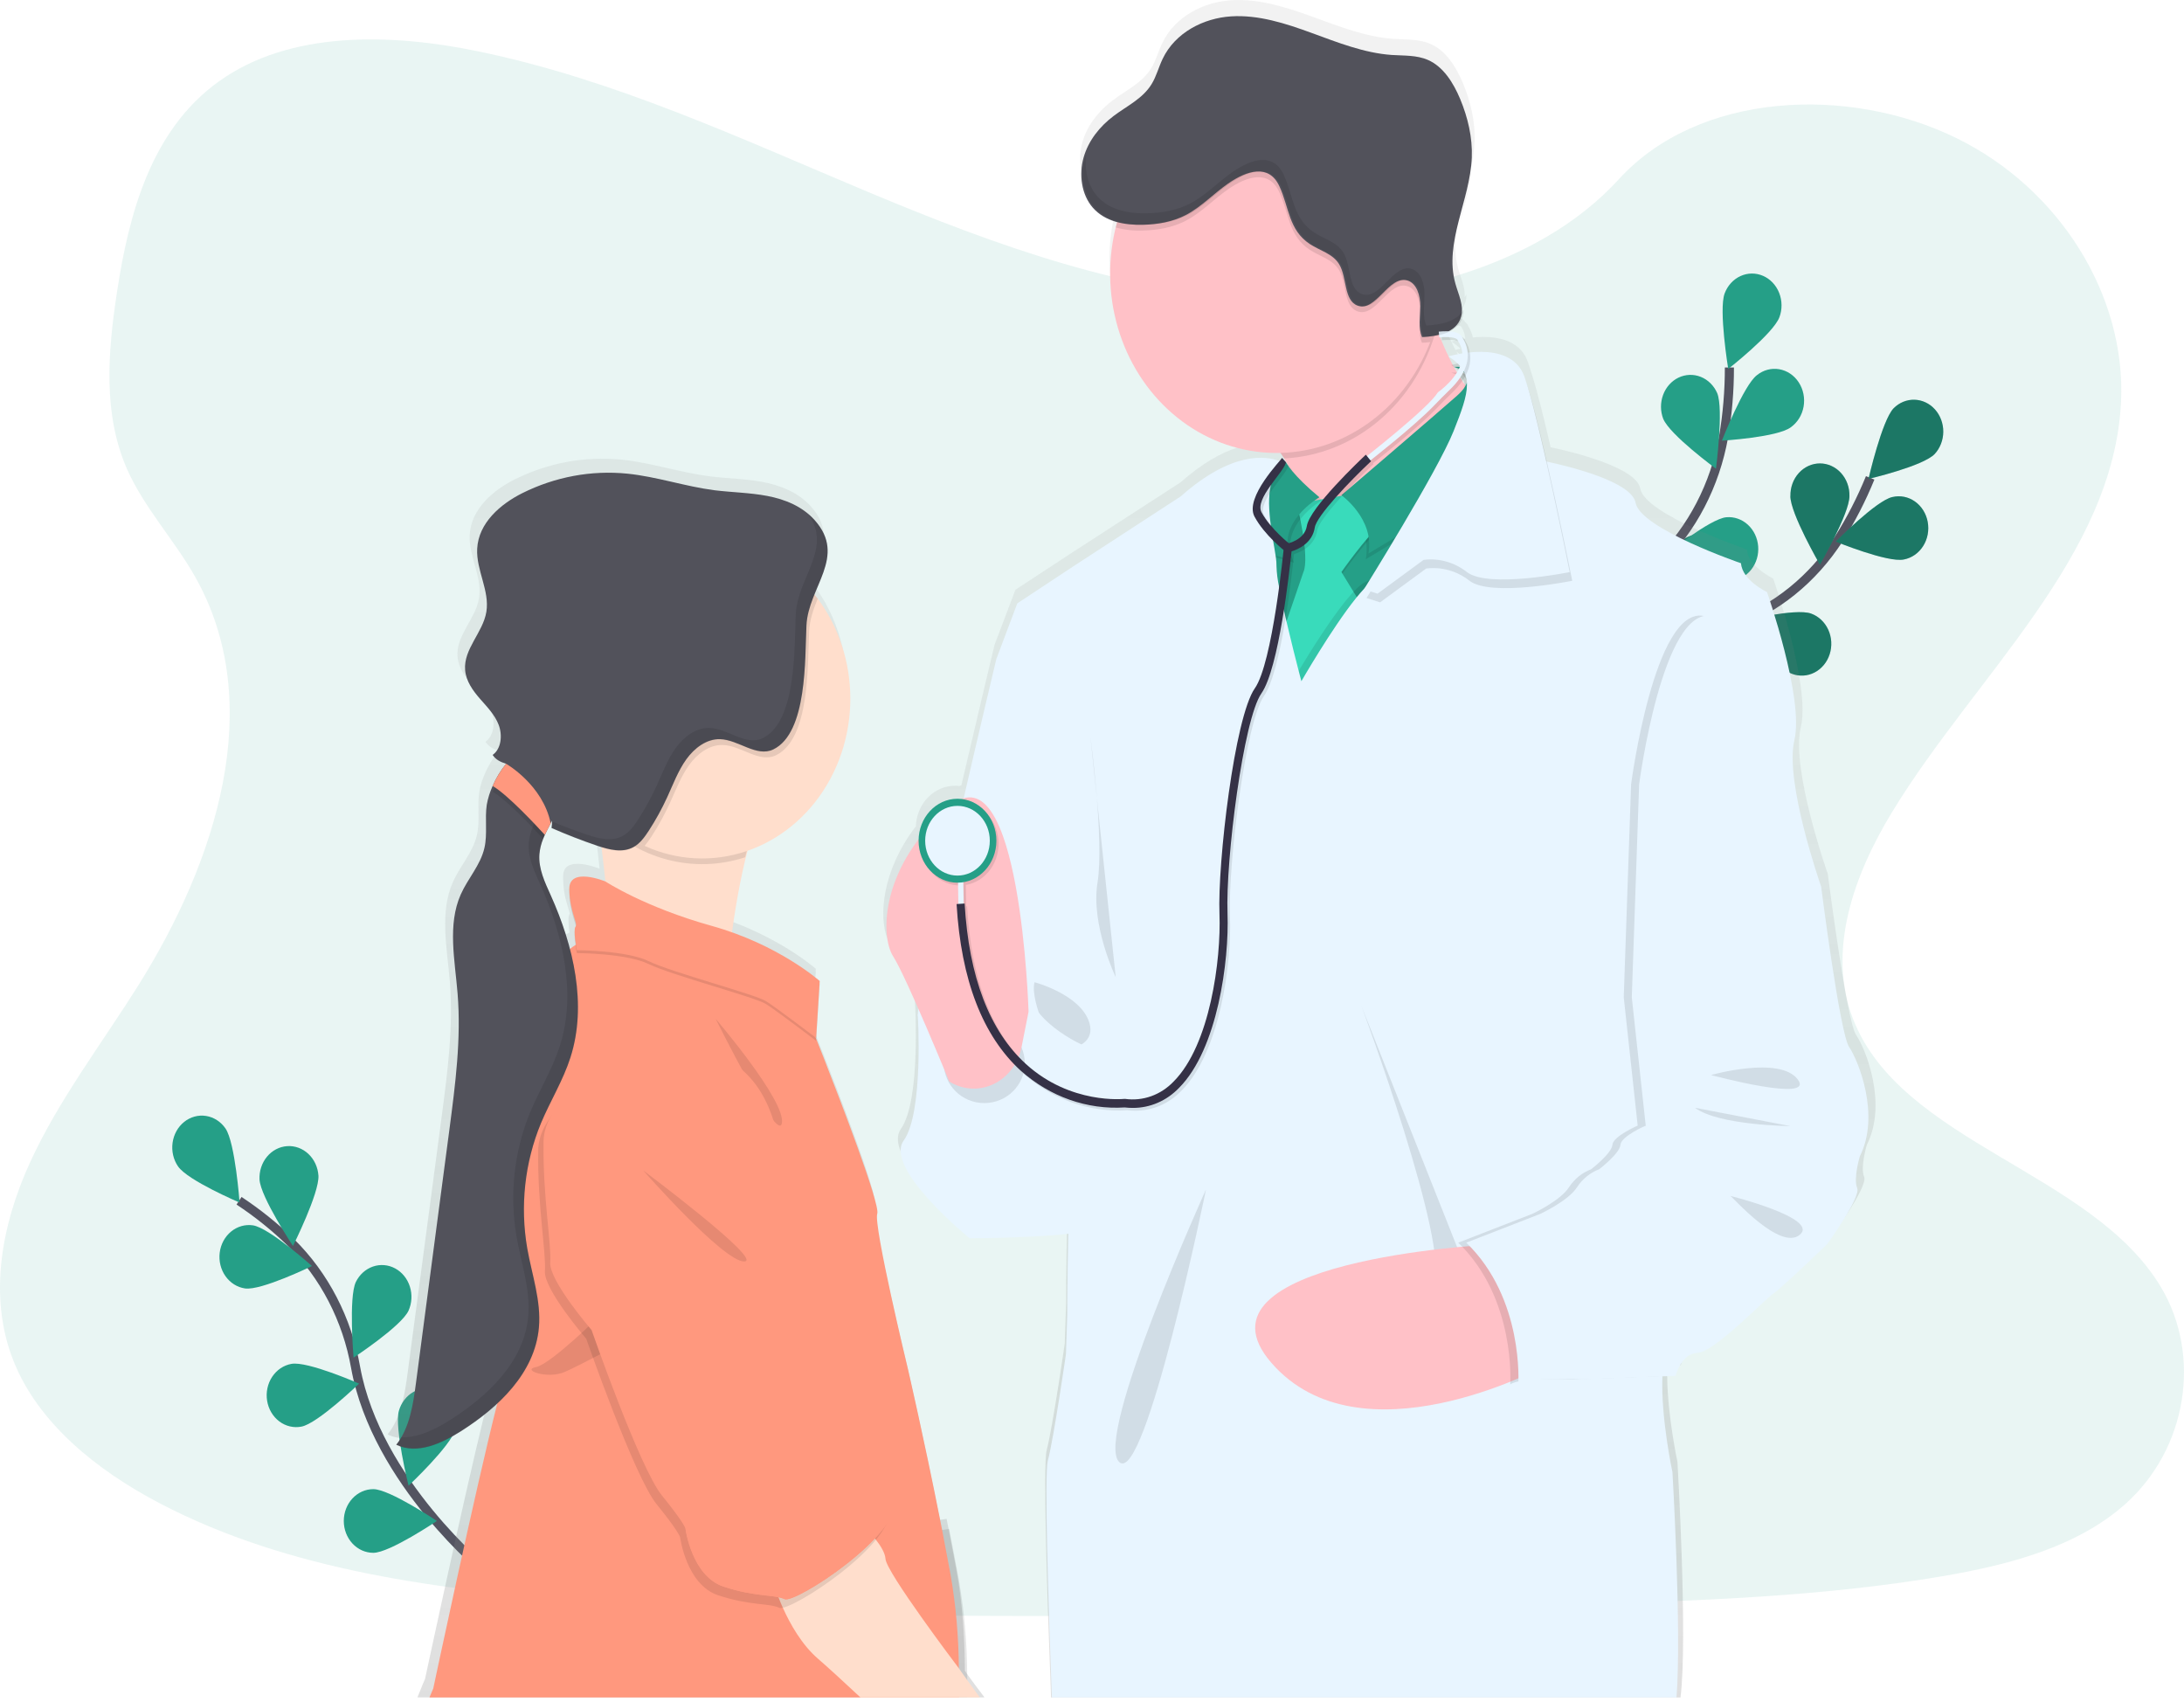 <svg width="480" height="374" viewBox="0 0 480 374" fill="none" xmlns="http://www.w3.org/2000/svg">
<g clip-path="url(#clip0_704_2158)">
<path opacity="0.1" d="M278.889 65.784C248.117 64.63 218.785 53.917 190.82 42.197C162.854 30.478 135.136 17.491 105.084 11.281C85.763 7.282 63.666 6.72 48.101 17.891C33.119 28.638 28.28 47.192 25.677 64.406C23.719 77.36 22.583 90.99 27.935 103.12C31.661 111.536 38.272 118.614 42.846 126.677C58.756 154.734 47.509 189.335 30.264 216.753C22.177 229.621 12.794 241.864 6.554 255.547C0.314 269.23 -2.576 284.905 2.886 298.86C8.3 312.681 21.196 323.08 35.17 330.386C63.551 345.213 96.992 349.454 129.603 351.885C201.788 357.208 274.363 354.902 346.739 352.595C373.525 351.737 400.43 350.875 426.778 346.399C441.411 343.916 456.52 339.98 467.145 330.477C480.628 318.409 483.973 297.983 474.936 282.851C459.777 257.477 417.869 251.172 407.271 223.94C401.442 208.951 407.43 192.251 415.906 178.349C434.083 148.529 464.559 122.364 466.163 88.274C467.268 64.859 452.618 41.416 429.964 30.335C406.224 18.711 373.299 20.179 355.785 39.39C337.75 59.183 306.054 66.799 278.889 65.784Z" fill="#259F87"/>
<path d="M107.059 345.546C107.059 345.546 82.752 325.73 78.161 300.523C76.299 289.936 71.304 280.286 63.926 273.019C60.396 269.601 56.584 266.538 52.537 263.868" stroke="#535461" stroke-width="2" stroke-miterlimit="10"/>
<path d="M49.563 247.988C51.693 251.096 52.657 264.264 52.657 264.264C52.657 264.264 41.268 259.427 39.133 256.324C38.108 254.832 37.675 252.963 37.928 251.127C38.181 249.29 39.1 247.638 40.483 246.532C41.867 245.427 43.6 244.959 45.303 245.233C47.006 245.506 48.538 246.497 49.563 247.988Z" fill="#259F87"/>
<path d="M69.99 258.321C70.211 262.177 64.39 273.796 64.39 273.796C64.39 273.796 57.262 263.053 57.036 259.198C56.951 257.36 57.54 255.559 58.677 254.186C59.814 252.814 61.406 251.979 63.109 251.864C64.813 251.749 66.489 252.362 67.776 253.57C69.064 254.779 69.857 256.486 69.985 258.321H69.99Z" fill="#259F87"/>
<path d="M89.788 288.022C88.18 291.472 77.71 298.335 77.71 298.335C77.71 298.335 76.592 285.181 78.201 281.731C78.993 280.108 80.344 278.886 81.963 278.326C83.582 277.767 85.34 277.916 86.859 278.74C88.378 279.565 89.536 280.999 90.084 282.735C90.631 284.471 90.525 286.369 89.788 288.022Z" fill="#259F87"/>
<path d="M100.081 314.12C99.033 317.814 89.793 326.483 89.793 326.483C89.793 326.483 86.624 313.724 87.671 310.026C88.175 308.251 89.311 306.765 90.831 305.894C92.35 305.023 94.129 304.839 95.774 305.382C97.42 305.925 98.798 307.15 99.606 308.789C100.413 310.428 100.584 312.345 100.081 314.12Z" fill="#259F87"/>
<path d="M53.855 283.137C57.39 283.652 68.567 278.209 68.567 278.209C68.567 278.209 59.136 269.783 55.582 269.268C53.877 269.021 52.151 269.515 50.783 270.64C49.415 271.766 48.517 273.432 48.288 275.271C48.059 277.11 48.517 278.972 49.561 280.447C50.605 281.922 52.149 282.89 53.855 283.137Z" fill="#259F87"/>
<path d="M66.25 313.5C69.786 312.847 78.921 304.054 78.921 304.054C78.921 304.054 67.581 299.06 64.049 299.713C63.204 299.862 62.395 300.191 61.667 300.679C60.94 301.168 60.31 301.807 59.813 302.56C59.317 303.312 58.963 304.164 58.773 305.065C58.583 305.965 58.56 306.898 58.706 307.808C58.852 308.719 59.164 309.589 59.623 310.369C60.083 311.149 60.681 311.822 61.383 312.352C62.085 312.881 62.877 313.255 63.714 313.452C64.551 313.649 65.416 313.666 66.259 313.5H66.25Z" fill="#259F87"/>
<path d="M82.05 341.233C85.634 341.233 96.019 334.232 96.019 334.232C96.019 334.232 85.629 327.24 82.045 327.24C80.325 327.24 78.674 327.978 77.458 329.29C76.241 330.602 75.558 332.381 75.558 334.237C75.558 336.092 76.241 337.872 77.458 339.184C78.674 340.496 80.325 341.233 82.045 341.233H82.05Z" fill="#259F87"/>
<path d="M343.186 174.151C343.186 174.151 358.167 145.531 380.75 137.286C390.233 133.89 398.439 127.27 404.137 118.418C406.81 114.186 409.116 109.699 411.027 105.012" stroke="#535461" stroke-width="2" stroke-miterlimit="10"/>
<path d="M425.204 99.769C422.632 102.457 410.66 105.24 410.66 105.24C410.66 105.24 413.599 92.42 416.171 89.727C417.413 88.474 419.061 87.796 420.761 87.84C422.461 87.885 424.077 88.647 425.262 89.963C426.446 91.28 427.103 93.045 427.093 94.879C427.082 96.713 426.404 98.469 425.204 99.769Z" fill="#259F87"/>
<path d="M418.434 122.946C414.899 123.699 403.466 119.019 403.466 119.019C403.466 119.019 412.393 109.963 415.906 109.225C416.75 109.023 417.622 109.005 418.473 109.171C419.323 109.338 420.133 109.686 420.857 110.196C421.581 110.705 422.203 111.365 422.687 112.137C423.171 112.909 423.507 113.778 423.675 114.692C423.844 115.606 423.841 116.547 423.667 117.46C423.494 118.372 423.153 119.239 422.665 120.008C422.177 120.777 421.551 121.433 420.824 121.937C420.098 122.442 419.285 122.785 418.434 122.946Z" fill="#259F87"/>
<path d="M393.791 148.052C390.406 146.789 382.712 136.514 382.712 136.514C382.712 136.514 394.644 133.569 398.038 134.832C398.854 135.124 399.607 135.587 400.255 136.195C400.903 136.804 401.433 137.545 401.813 138.376C402.193 139.207 402.417 140.111 402.471 141.035C402.524 141.96 402.407 142.887 402.126 143.763C401.845 144.638 401.405 145.445 400.832 146.135C400.26 146.826 399.565 147.387 398.79 147.786C398.015 148.185 397.174 148.415 396.315 148.46C395.457 148.506 394.599 148.367 393.791 148.052Z" fill="#259F87"/>
<path d="M371.147 162.522C367.611 161.893 358.437 153.147 358.437 153.147C358.437 153.147 369.746 148.067 373.277 148.696C374.976 148.997 376.495 150.014 377.499 151.524C378.503 153.033 378.91 154.91 378.631 156.743C378.351 158.576 377.408 160.214 376.009 161.297C374.609 162.379 372.868 162.818 371.169 162.517L371.147 162.522Z" fill="#259F87"/>
<path d="M393.482 108.996C393.478 112.861 399.979 124.075 399.979 124.075C399.979 124.075 406.471 112.875 406.471 109.015C406.494 108.081 406.343 107.152 406.027 106.282C405.711 105.412 405.237 104.619 404.632 103.95C404.028 103.281 403.305 102.749 402.507 102.386C401.709 102.023 400.852 101.836 399.986 101.836C399.119 101.836 398.262 102.023 397.464 102.386C396.666 102.749 395.943 103.281 395.339 103.95C394.734 104.619 394.26 105.412 393.944 106.282C393.629 107.152 393.478 108.081 393.5 109.015L393.482 108.996Z" fill="#259F87"/>
<path d="M367.218 126.277C368.287 129.966 377.585 138.568 377.585 138.568C377.585 138.568 380.679 125.786 379.601 122.097C379.041 120.388 377.889 118.98 376.386 118.169C374.883 117.358 373.147 117.207 371.544 117.749C369.94 118.291 368.594 119.482 367.788 121.073C366.983 122.664 366.782 124.529 367.226 126.277H367.218Z" fill="#259F87"/>
<path d="M343.853 146.851C344.33 150.664 352.144 160.849 352.144 160.849C352.144 160.849 357.186 148.815 356.709 144.988C356.614 144.061 356.348 143.163 355.927 142.348C355.506 141.533 354.938 140.818 354.257 140.243C353.576 139.668 352.795 139.246 351.96 139.002C351.125 138.757 350.253 138.696 349.396 138.82C348.539 138.944 347.713 139.252 346.968 139.725C346.222 140.199 345.572 140.828 345.056 141.577C344.539 142.325 344.167 143.177 343.96 144.083C343.754 144.989 343.717 145.93 343.853 146.851Z" fill="#259F87"/>
<path opacity="0.25" d="M425.204 99.769C422.632 102.457 410.66 105.24 410.66 105.24C410.66 105.24 413.599 92.42 416.171 89.727C417.413 88.474 419.061 87.796 420.761 87.84C422.461 87.885 424.077 88.647 425.262 89.963C426.446 91.28 427.103 93.045 427.093 94.879C427.082 96.713 426.404 98.469 425.204 99.769Z" fill="black"/>
<path opacity="0.25" d="M418.434 122.946C414.899 123.699 403.466 119.019 403.466 119.019C403.466 119.019 412.393 109.963 415.906 109.225C416.75 109.023 417.622 109.005 418.473 109.171C419.323 109.338 420.133 109.686 420.857 110.196C421.581 110.705 422.203 111.365 422.687 112.137C423.171 112.909 423.507 113.778 423.675 114.692C423.844 115.606 423.841 116.547 423.667 117.46C423.494 118.372 423.153 119.239 422.665 120.008C422.177 120.777 421.551 121.433 420.824 121.937C420.098 122.442 419.285 122.785 418.434 122.946Z" fill="black"/>
<path opacity="0.25" d="M393.791 148.052C390.406 146.789 382.712 136.514 382.712 136.514C382.712 136.514 394.644 133.569 398.038 134.832C398.854 135.124 399.607 135.587 400.255 136.195C400.903 136.804 401.433 137.545 401.813 138.376C402.193 139.207 402.417 140.111 402.471 141.035C402.524 141.96 402.407 142.887 402.126 143.763C401.845 144.638 401.405 145.445 400.832 146.135C400.26 146.826 399.565 147.387 398.79 147.786C398.015 148.185 397.174 148.415 396.315 148.46C395.457 148.506 394.599 148.367 393.791 148.052Z" fill="black"/>
<path opacity="0.25" d="M371.147 162.522C367.611 161.893 358.437 153.147 358.437 153.147C358.437 153.147 369.746 148.067 373.277 148.696C374.976 148.997 376.495 150.014 377.499 151.524C378.503 153.033 378.91 154.91 378.631 156.743C378.351 158.576 377.408 160.214 376.009 161.297C374.609 162.379 372.868 162.818 371.169 162.517L371.147 162.522Z" fill="black"/>
<path opacity="0.25" d="M393.482 108.996C393.478 112.861 399.979 124.075 399.979 124.075C399.979 124.075 406.471 112.875 406.471 109.015C406.494 108.081 406.343 107.152 406.027 106.282C405.711 105.412 405.237 104.619 404.632 103.95C404.028 103.281 403.305 102.749 402.507 102.386C401.709 102.023 400.852 101.836 399.986 101.836C399.119 101.836 398.262 102.023 397.464 102.386C396.666 102.749 395.943 103.281 395.339 103.95C394.734 104.619 394.26 105.412 393.944 106.282C393.629 107.152 393.478 108.081 393.5 109.015L393.482 108.996Z" fill="black"/>
<path opacity="0.25" d="M367.218 126.277C368.287 129.966 377.585 138.568 377.585 138.568C377.585 138.568 380.679 125.786 379.601 122.097C379.041 120.388 377.889 118.98 376.386 118.169C374.883 117.358 373.147 117.207 371.544 117.749C369.94 118.291 368.594 119.482 367.788 121.073C366.983 122.664 366.782 124.529 367.226 126.277H367.218Z" fill="black"/>
<path opacity="0.25" d="M343.853 146.851C344.33 150.664 352.144 160.849 352.144 160.849C352.144 160.849 357.186 148.815 356.709 144.988C356.614 144.061 356.348 143.163 355.927 142.348C355.506 141.533 354.938 140.818 354.257 140.243C353.576 139.668 352.795 139.246 351.96 139.002C351.125 138.757 350.253 138.696 349.396 138.82C348.539 138.944 347.713 139.252 346.968 139.725C346.222 140.199 345.572 140.828 345.056 141.577C344.539 142.325 344.167 143.177 343.96 144.083C343.754 144.989 343.717 145.93 343.853 146.851Z" fill="black"/>
<path d="M344.047 173.583C344.047 173.583 346.99 140.87 364.517 123.475C371.91 116.225 376.925 106.587 378.81 96.004C379.667 90.973 380.095 85.868 380.087 80.753" stroke="#535461" stroke-width="2" stroke-miterlimit="10"/>
<path d="M391.074 69.716C389.748 73.299 379.831 81.077 379.831 81.077C379.831 81.077 377.701 68.071 379.04 64.487C379.684 62.766 380.937 61.392 382.521 60.667C384.105 59.941 385.892 59.925 387.487 60.62C389.083 61.315 390.357 62.665 391.03 64.374C391.703 66.082 391.718 68.009 391.074 69.73V69.716Z" fill="#259F87"/>
<path d="M393.597 93.888C390.667 96.109 378.438 96.838 378.438 96.838C378.438 96.838 383.203 84.666 386.133 82.445C386.827 81.884 387.62 81.48 388.462 81.255C389.305 81.03 390.181 80.99 391.038 81.137C391.895 81.284 392.716 81.615 393.453 82.11C394.189 82.605 394.826 83.254 395.325 84.02C395.825 84.785 396.177 85.651 396.361 86.566C396.544 87.481 396.556 88.426 396.395 89.346C396.234 90.266 395.903 91.141 395.422 91.92C394.942 92.7 394.321 93.367 393.597 93.883V93.888Z" fill="#259F87"/>
<path d="M380.49 127.621C376.919 127.945 366.021 121.902 366.021 121.902C366.021 121.902 375.832 113.991 379.402 113.666C381.117 113.511 382.819 114.096 384.133 115.294C385.448 116.492 386.267 118.204 386.411 120.053C386.556 121.902 386.013 123.737 384.902 125.155C383.792 126.572 382.204 127.456 380.49 127.611V127.621Z" fill="#259F87"/>
<path d="M365.238 150.731C361.769 151.684 350.084 147.743 350.084 147.743C350.084 147.743 358.512 138.158 361.981 137.186C363.646 136.72 365.415 136.987 366.898 137.928C368.382 138.869 369.457 140.406 369.889 142.202C370.321 143.998 370.074 145.906 369.202 147.505C368.329 149.105 366.904 150.265 365.238 150.731Z" fill="#259F87"/>
<path d="M365.547 92.039C366.997 95.57 377.135 103 377.135 103C377.135 103 378.858 89.923 377.409 86.391C376.686 84.739 375.393 83.457 373.806 82.819C372.219 82.181 370.463 82.238 368.914 82.977C367.366 83.716 366.146 85.08 365.517 86.776C364.888 88.472 364.899 90.366 365.547 92.053V92.039Z" fill="#259F87"/>
<path d="M348.029 119.309C350.394 122.212 362.123 126.015 362.123 126.015C362.123 126.015 360.143 112.98 357.779 110.078C357.22 109.373 356.538 108.794 355.771 108.376C355.004 107.958 354.167 107.708 353.31 107.642C352.452 107.575 351.591 107.693 350.776 107.988C349.962 108.284 349.209 108.751 348.563 109.363C347.918 109.974 347.391 110.718 347.014 111.551C346.637 112.385 346.417 113.29 346.367 114.216C346.318 115.141 346.439 116.068 346.724 116.942C347.01 117.817 347.453 118.621 348.029 119.309Z" fill="#259F87"/>
<path d="M334.378 148.343C336.251 151.632 347.216 157.518 347.216 157.518C347.216 157.518 347.309 144.311 345.448 141.018C344.522 139.497 343.083 138.426 341.436 138.03C339.79 137.635 338.065 137.946 336.628 138.899C335.191 139.852 334.154 141.371 333.738 143.134C333.322 144.897 333.56 146.766 334.4 148.343H334.378Z" fill="#259F87"/>
<path d="M321.509 45.471C322.242 42.569 323.126 39.652 323.745 36.712C323.003 39.652 322.114 42.578 321.509 45.471Z" fill="url(#paint0_linear_704_2158)"/>
<path d="M318.22 73.428C318.158 73.314 318.114 73.199 318.066 73.094C318.066 73.047 318.021 73.009 318.004 72.961C317.907 73.01 317.809 73.053 317.708 73.09C317.513 73.171 317.314 73.247 317.111 73.309C316.908 73.371 316.824 73.404 316.669 73.442C316.541 73.49 316.409 73.527 316.276 73.552L316.311 73.638C316.475 73.6 316.634 73.566 316.797 73.519L316.841 74.11C317.027 74.11 317.199 74.081 317.367 74.081C317.447 74.076 317.526 74.076 317.606 74.081C317.951 74.081 318.251 74.081 318.49 74.081C318.397 73.867 318.3 73.643 318.22 73.428ZM407.933 227.428C405.856 224.412 401.711 192.032 401.711 192.032C401.711 192.032 393.557 169.008 395.78 159.819C398.003 150.631 389.708 127.121 389.708 127.121C389.708 127.121 384.228 124.552 383.932 120.739C383.932 120.739 361.557 113.114 360.509 107.395C359.661 102.705 345.784 99.34 340.799 98.278C339.279 91.662 337.749 85.491 336.622 82.121C336.318 81.073 336.03 80.167 335.765 79.452C333.86 74.21 327.974 73.733 323.705 74.153C323.52 73.259 323.176 72.413 322.693 71.66C322.622 71.401 322.482 71.171 322.291 70.998C322.199 70.913 322.101 70.837 321.999 70.769C321.922 70.614 321.82 70.476 321.698 70.359C321.577 70.241 321.444 70.139 321.301 70.054C321.198 69.994 321.092 69.941 320.982 69.897C320.726 69.791 320.461 69.713 320.191 69.663C319.877 69.593 319.558 69.549 319.237 69.53C320.017 69.162 320.712 68.613 321.274 67.924C321.656 67.439 321.941 66.874 322.109 66.265C322.249 65.758 322.312 65.23 322.295 64.702C322.18 64.92 322.047 65.125 321.897 65.317C322.083 63.205 321.049 61.061 320.456 58.959C319.739 56.223 319.606 53.347 320.068 50.547C320.66 46.325 322.127 42.054 323.121 37.755C323.124 37.732 323.124 37.708 323.121 37.684C323.643 35.549 323.966 33.363 324.085 31.16C324.257 26.713 323.201 22.276 321.504 18.225C319.997 14.636 317.774 11.105 314.371 9.646C311.843 8.545 309.01 8.722 306.288 8.541C300.18 8.131 294.356 5.814 288.549 3.708C282.742 1.601 276.767 -0.314 270.655 0.052C264.543 0.419 258.254 3.598 255.465 9.432C254.581 11.252 254.073 13.278 253.017 14.989C251.037 18.215 247.493 19.831 244.536 22.057C241.58 24.282 238.977 27.442 237.907 31.212C237.323 33.243 237.241 35.403 237.669 37.479C237.765 37.948 237.889 38.41 238.04 38.861C238.459 40.12 239.114 41.274 239.962 42.25C240.602 42.971 241.338 43.586 242.145 44.075C243.159 44.681 244.244 45.136 245.372 45.428C245.332 45.572 245.292 45.724 245.248 45.872C245.177 46.115 245.115 46.348 245.049 46.611C244.903 47.197 244.766 47.792 244.651 48.393C244.647 48.436 244.647 48.479 244.651 48.522C244.108 51.232 243.836 53.998 243.838 56.771C243.837 58.083 243.899 59.394 244.024 60.698C245.791 80.038 260.596 95.294 278.888 96.285C279.516 96.319 280.147 96.338 280.788 96.338C281.08 96.338 281.367 96.338 281.672 96.338C281.959 96.748 282.242 97.167 282.512 97.577C282.781 97.987 283.029 98.406 283.263 98.816L282.622 98.101L281.982 97.467C281.808 97.724 281.614 97.965 281.403 98.187C280.985 98.028 280.558 97.898 280.125 97.796C278.291 97.358 275.498 97.196 271.821 98.392C268.441 99.483 264.309 101.728 259.474 105.993L235.914 121.244L223.169 129.604L218.577 141.709C218.577 141.709 215.125 156.093 211.285 172.573C211.135 172.621 210.989 172.668 210.843 172.725C210.532 172.687 210.219 172.668 209.906 172.668C207.678 172.663 205.534 173.588 203.926 175.251C202.317 176.914 201.369 179.184 201.28 181.585C193.643 191.594 193.21 201.602 195.004 206.196C195.167 206.627 195.371 207.037 195.614 207.421C196.79 209.251 198.986 213.97 201.213 218.998C201.156 219.412 201.12 219.76 201.103 220.022C201.099 220.108 201.099 220.194 201.103 220.28C201.103 220.28 202.429 241.874 198.009 248.065C197.041 249.413 197.187 251.186 198.009 253.15C200.97 260.213 212.677 269.645 212.677 269.645C212.677 269.645 226.717 269.564 234.54 268.644C234.518 269.492 234.5 270.336 234.482 271.16C234.305 279.491 234.305 286.473 234.305 286.473L234.014 295.209C234.014 295.209 231.362 313.62 230.036 318.695C229.201 321.879 230.165 351.356 231.004 373.026H369.339C370.965 360.206 368.672 321.255 368.672 321.255C368.672 321.255 366.493 311.184 366.413 302.405C366.409 302.396 366.407 302.385 366.407 302.374C366.407 302.364 366.409 302.353 366.413 302.343C366.413 301.576 366.413 300.828 366.44 300.094L367.443 300.056L369.246 299.989H369.41C369.41 299.989 369.454 299.808 369.556 299.513C369.794 298.776 370.119 298.077 370.523 297.43C371.292 296.205 372.494 295.004 374.302 294.923C375.301 294.88 376.848 294.008 378.593 292.721C378.605 292.724 378.617 292.724 378.629 292.721C383.326 289.294 389.535 282.97 391.043 281.931C393.115 280.501 403.041 270.97 403.041 270.97C403.041 270.97 404.522 268.949 406.099 266.513L406.157 266.428C408.119 263.378 410.205 259.732 409.692 258.583C408.808 256.524 410.284 251.601 410.284 251.601C414.894 242.503 410.01 230.445 407.933 227.428ZM322.476 80.839C322.518 80.981 322.545 81.129 322.556 81.278C322.445 81.12 322.335 80.954 322.224 80.801L322.118 80.648L322.043 80.534L322.211 80.286C322.211 80.286 322.211 80.286 322.211 80.32C322.328 80.474 322.417 80.65 322.476 80.839ZM320.991 76.617C320.51 76.721 320.129 76.817 319.882 76.888C319.568 76.288 319.268 75.687 318.998 75.077C319.707 75.52 320.374 76.036 320.991 76.617ZM320.16 77.37C320.159 77.36 320.159 77.35 320.16 77.341L320.196 77.37C320.377 77.498 320.554 77.622 320.717 77.751C320.863 77.865 320.996 77.975 321.128 78.089C321.04 78.256 320.943 78.428 320.845 78.566C320.691 78.304 320.545 78.051 320.403 77.789C320.315 77.684 320.236 77.541 320.16 77.37ZM317.509 71.488C318.363 71.398 319.223 71.398 320.076 71.488C320.196 71.488 320.302 71.512 320.408 71.531C320.647 71.571 320.883 71.637 321.111 71.727C321.633 72.515 321.954 73.437 322.043 74.4L321.804 74.439L321.57 74.486C321.128 74.567 320.686 74.648 320.342 74.725L319.9 74.825C319.312 74.963 318.972 75.068 318.958 75.072C318.901 74.944 318.843 74.825 318.782 74.701C318.684 74.496 318.583 74.286 318.494 74.081C318.406 73.876 318.291 73.643 318.198 73.428C318.136 73.314 318.092 73.199 318.043 73.094C318.043 73.047 317.999 73.009 317.982 72.961C317.956 72.91 317.934 72.858 317.915 72.804C317.646 72.213 317.398 71.622 317.16 71.04C317.133 70.983 317.111 70.921 317.089 70.864L317.425 70.84V70.964L317.509 71.488ZM212.067 367.136C212.032 360.039 211.555 352.361 210.229 345.155C209.663 342.091 209.08 339.027 208.488 336.014C208.337 335.261 208.191 334.518 208.046 333.775L206.684 333.97H206.561C202.848 315.092 198.968 298.459 198.968 298.459C198.968 298.459 191.261 266.723 192.154 264.193C192.268 263.864 192.123 262.977 191.796 261.676C189.931 254.461 182.144 234.577 179.421 227.781C179.421 227.752 179.399 227.719 179.39 227.695C178.949 226.556 178.63 225.789 178.533 225.565L179.174 215.423L179.209 214.813L179.293 213.517L179.258 213.483L179.293 212.883C179.293 212.883 172.567 206.935 161.174 202.641C160.732 202.469 160.263 202.303 159.799 202.141C160.37 198.037 161.125 193.405 162.111 188.891C162.204 188.439 162.305 188 162.411 187.557C162.504 187.114 162.61 186.685 162.716 186.251C162.884 185.546 163.065 184.85 163.251 184.164C163.865 183.954 164.471 183.72 165.067 183.473L165.297 183.377C172.647 180.293 178.711 174.441 182.368 166.906C186.024 159.37 187.025 150.661 185.184 142.391C184.135 137.7 182.197 133.295 179.492 129.451C179.289 129.156 179.072 128.86 178.856 128.57C178.639 128.279 178.378 127.955 178.135 127.659C179.413 124.528 180.92 121.549 181.043 118.504C181.065 118.118 181.065 117.732 181.043 117.346V117.298C180.88 115.339 180.075 113.357 178.202 111.274C175.466 108.219 171.573 106.67 167.679 105.927C163.786 105.183 159.817 105.164 155.902 104.664C149.41 103.825 143.085 101.666 136.593 101.004C128.597 100.205 120.546 101.684 113.246 105.293C108.416 107.676 103.523 111.841 103.232 117.556C102.993 122.279 106.042 126.806 105.273 131.472C104.509 136.057 100.178 139.665 100.558 144.302C100.704 146.113 101.566 147.733 102.644 149.177C103.015 149.654 103.408 150.13 103.815 150.607C105.388 152.404 107.121 154.129 108 156.393C108.035 156.488 108.071 156.583 108.102 156.679C108.849 158.914 108.513 161.74 106.665 163.022C106.676 163.031 106.683 163.042 106.688 163.056C106.714 163.094 106.741 163.122 106.763 163.16C106.765 163.153 106.765 163.144 106.763 163.137C107.418 163.974 108.301 164.568 109.286 164.833L109.662 164.957C109.357 165.315 109.07 165.686 108.778 166.077L108.588 166.349C108.101 167.055 107.658 167.795 107.262 168.565C107.037 168.994 106.82 169.423 106.639 169.852C106.033 171.159 105.595 172.549 105.335 173.984C104.862 177.139 105.53 180.427 104.814 183.515C103.93 187.328 101.132 190.254 99.555 193.796C96.567 200.468 98.26 208.298 98.861 215.666C99.678 225.675 98.353 235.726 97.031 245.667C96.33 250.954 95.629 256.246 94.928 261.543C93.16 274.836 91.392 288.13 89.624 301.424C88.979 306.294 88.215 311.432 85.205 315.192H85.236C85.236 315.192 85.236 315.221 85.205 315.23C86.109 315.656 87.069 315.923 88.051 316.022C91.98 316.446 96.143 314.396 99.678 312.156C102.478 310.412 105.13 308.404 107.602 306.156C107.24 307.586 106.851 309.144 106.436 310.822C106.437 310.838 106.437 310.854 106.436 310.87C101.446 331.363 93.421 368.932 93.421 368.932C93.421 368.932 92.692 370.567 91.746 373.003H216.372C214.913 371.096 213.557 369.271 212.496 367.798L212.067 367.136ZM119.791 177.644C119.822 177.587 119.844 177.534 119.875 177.482C119.875 177.634 119.875 177.782 119.875 177.925C119.875 178.068 119.875 178.197 119.875 178.33C119.875 178.464 119.875 178.449 119.875 178.516C119.875 178.516 119.875 178.583 119.875 178.516C119.875 178.711 119.835 178.907 119.804 179.102C119.804 179.102 119.804 179.126 119.804 179.145L120.246 179.322L120.759 179.55C123.788 180.84 126.855 182.008 129.96 183.053C130.278 183.163 130.601 183.268 130.923 183.368L130.99 183.959C131.069 184.564 131.144 185.179 131.215 185.794C131.215 185.794 131.215 185.822 131.215 185.841C131.414 187.543 131.608 189.239 131.781 190.898C131.781 190.898 123.667 187.562 123.768 192.628C123.764 192.718 123.764 192.809 123.768 192.9C123.759 193.02 123.759 193.141 123.768 193.262C123.844 197.208 124.988 199.548 125.218 200.749C125.204 200.799 125.18 200.844 125.147 200.882C124.951 201.342 124.884 201.854 124.953 202.355C124.945 203.208 125.007 204.059 125.138 204.9C124.9 205.057 124.666 205.215 124.431 205.377C124.255 205.496 124.087 205.629 123.914 205.763C122.83 201.707 121.412 197.764 119.676 193.981C118.461 191.284 117.095 188.472 117.108 185.512C117.108 185.322 117.108 185.126 117.131 184.931C117.18 184.073 117.331 183.226 117.581 182.41C117.683 182.1 117.793 181.795 117.917 181.495C118.206 180.781 118.529 180.085 118.885 179.407C119.115 178.959 119.358 178.516 119.592 178.068C119.667 177.935 119.738 177.796 119.809 177.663L119.791 177.644ZM318.22 73.428C318.158 73.314 318.114 73.199 318.066 73.094C318.066 73.047 318.021 73.009 318.004 72.961C317.907 73.01 317.809 73.053 317.708 73.09C317.513 73.171 317.314 73.247 317.111 73.309C316.908 73.371 316.824 73.404 316.669 73.442L316.276 73.552L316.311 73.638C316.475 73.6 316.634 73.566 316.797 73.519L316.841 74.11C317.027 74.11 317.199 74.081 317.367 74.081H317.606C317.951 74.081 318.251 74.081 318.49 74.081C318.397 73.867 318.3 73.643 318.22 73.428Z" fill="url(#paint1_linear_704_2158)"/>
<path d="M221.657 143.43L219.006 144.693C219.006 144.693 201.722 217.105 201.722 222.958C201.722 228.81 238.371 261.376 238.371 261.376L244.09 219.751C244.09 219.751 235.879 124.294 221.657 143.43Z" fill="#E8F5FF"/>
<path d="M302.05 120.396L286.737 111.779C285.879 107.836 284.357 104.096 282.247 100.746C280.006 97.258 277.028 93.831 273.315 92.044C263.933 87.507 313.001 63.691 313.001 63.691C313.774 66.552 314.684 69.368 315.728 72.127C318.256 78.856 322.45 87.559 327.855 90.037C337.043 94.255 302.05 120.396 302.05 120.396Z" fill="#FFC1C7"/>
<path opacity="0.1" d="M315.728 72.127C313.631 80.079 309.271 87.12 303.264 92.255C297.256 97.39 289.905 100.36 282.247 100.746C280.006 97.258 277.028 93.831 273.315 92.044C263.933 87.507 313.001 63.691 313.001 63.691C313.774 66.552 314.684 69.368 315.728 72.127Z" fill="black"/>
<path d="M317.107 60.103C317.109 67.901 314.966 75.526 310.949 82.011C306.933 88.496 301.223 93.551 294.542 96.537C287.861 99.522 280.51 100.304 273.417 98.784C266.324 97.263 259.808 93.508 254.695 87.994C249.581 82.48 246.098 75.454 244.687 67.805C243.276 60.156 244 52.228 246.768 45.023C249.536 37.818 254.222 31.66 260.236 27.327C266.249 22.995 273.318 20.683 280.55 20.684C285.357 20.66 290.12 21.663 294.565 23.636C299.01 25.608 303.049 28.511 306.448 32.176C309.847 35.841 312.539 40.196 314.368 44.989C316.198 49.782 317.129 54.919 317.107 60.103Z" fill="#FFC1C7"/>
<path d="M322.384 115.335L312.414 140.422L303.619 157.074H275.468L267.257 134.308L270.585 110.697H292.085L305.966 109.854L310.655 108.167L313.678 110.016L322.384 115.335Z" fill="#259F87"/>
<path opacity="0.1" d="M318.95 81.892C318.95 81.892 325.168 83.322 319.6 88.245C314.031 93.168 294.82 108.824 294.82 108.824C294.82 108.824 301.569 115.306 300.172 122.898L322.53 109.458L326.507 87.955C326.507 87.955 326.953 81.492 318.95 81.892Z" fill="black"/>
<path opacity="0.1" d="M299.217 108.824L284.996 111.355C284.996 111.355 287.93 123.055 286.463 126.377C286.419 126.48 286.382 126.587 286.352 126.696L280.55 143.611L284.898 156.893L299.951 134.756L294.82 126.377C294.82 126.377 300.242 118.628 303.469 115.94C306.695 113.252 299.217 108.824 299.217 108.824Z" fill="black"/>
<path d="M299.217 108.172L284.996 110.697C284.996 110.697 287.93 122.398 286.463 125.72C286.419 125.823 286.382 125.93 286.352 126.039L280.55 142.953L284.898 156.236L299.951 134.084L294.82 125.705C294.82 125.705 300.242 117.956 303.469 115.268C306.695 112.58 299.217 108.172 299.217 108.172Z" fill="#39DBBB"/>
<path d="M319.547 80.629C319.547 80.629 325.765 82.059 320.192 86.982C314.619 91.905 294.82 108.824 294.82 108.824C294.82 108.824 302.152 114.043 300.76 121.63L323.117 108.195L327.095 86.692C327.095 86.692 327.537 80.229 319.547 80.629Z" fill="#259F87"/>
<path opacity="0.1" d="M283.224 102.238C283.224 102.238 284.58 104.974 290.569 109.906C290.569 109.906 280.598 115.625 284.412 123.665L269.161 119.376L266.814 111.469L283.224 102.238Z" fill="black"/>
<path d="M282.636 101.609C282.636 101.609 283.993 104.344 289.981 109.277C289.981 109.277 280.011 114.968 283.825 123.031L268.578 118.742L266.231 110.84L282.636 101.609Z" fill="#259F87"/>
<path opacity="0.1" d="M322.384 115.335L312.414 140.422L303.637 157.074H275.468L267.257 134.308L270.58 110.697H276.56C276.462 116.207 278.327 122.679 278.208 125.086C278.005 129.041 283.679 150.383 283.679 150.383C283.679 150.383 295.554 129.67 300.243 127.826C303.191 126.668 309.435 117.031 313.673 110.016L322.384 115.335Z" fill="black"/>
<path d="M361.659 247.355L360.647 248.727C360.647 248.727 367.978 288.413 365.95 297.425C365.605 299.049 365.408 300.706 365.362 302.372V302.443C365.004 311.613 367.572 323.513 367.572 323.513C367.572 323.513 369.622 358.59 368.456 373.017H231.182C230.377 351.685 229.511 324.047 230.298 320.983C231.623 315.926 234.275 297.582 234.275 297.582L234.567 288.889C234.567 288.889 234.567 280.487 234.805 271.127C234.907 266.918 235.057 262.501 235.274 258.583C235.552 253.655 235.941 249.504 236.476 247.464C236.805 245.918 236.995 244.341 237.042 242.755C237.042 242.608 237.042 242.455 237.068 242.303C237.068 241.826 237.112 241.311 237.13 240.782C237.13 240.635 237.13 240.487 237.13 240.306C237.214 237.237 237.183 233.595 237.09 229.821C237.09 229.616 237.09 229.406 237.09 229.196C237.015 226.366 236.905 223.477 236.781 220.732C236.396 212.154 235.897 204.9 235.897 204.9L219.037 144.659L223.58 132.592L236.189 124.261L259.501 109.082C270.872 99.002 278.358 100.212 281.213 101.318C281.49 101.42 281.762 101.539 282.026 101.675C282.115 101.723 282.185 101.761 282.252 101.804C282.342 101.851 282.43 101.905 282.512 101.966C281.731 102.372 281.051 102.975 280.532 103.725C279.948 104.578 279.531 105.551 279.308 106.584C279.159 107.225 279.054 107.876 278.995 108.534C278.937 109.225 278.915 109.94 278.915 110.659C278.947 112.237 279.072 113.812 279.291 115.373C279.291 115.401 279.291 115.439 279.291 115.478C279.436 116.593 279.618 117.684 279.794 118.709C279.792 118.726 279.792 118.744 279.794 118.761C279.998 119.957 280.201 121.063 280.338 122.016C280.365 122.188 280.387 122.345 280.409 122.493C280.506 123.123 280.552 123.761 280.546 124.399C280.596 125.941 280.788 127.474 281.12 128.975C281.235 129.604 281.368 130.276 281.514 130.976C281.712 131.929 281.929 132.968 282.163 134.026C282.291 134.608 282.428 135.208 282.57 135.804C282.623 136.042 282.68 136.281 282.733 136.524L282.822 136.9C283.763 140.937 284.784 144.955 285.411 147.385C285.783 148.815 286.017 149.697 286.017 149.697C286.017 149.697 292.673 138.092 297.985 131.486C298.064 131.391 298.135 131.3 298.21 131.214C298.736 130.562 299.253 129.966 299.748 129.442C300.831 128.279 301.803 127.449 302.585 127.144C302.752 127.078 302.913 126.997 303.067 126.901C305.241 125.572 308.75 120.744 312.034 115.687C312.356 115.211 312.67 114.691 312.988 114.2C313.717 113.066 314.425 111.927 315.092 110.836C315.605 110.002 316.095 109.191 316.559 108.419C318.769 104.711 320.324 101.947 320.324 101.947L323.391 101.799L323.926 101.771H324.284L338.21 101.075C338.21 101.075 338.811 101.185 339.801 101.399C339.854 101.399 339.907 101.399 339.964 101.437C344.905 102.495 358.631 105.846 359.471 110.492C360.496 116.183 382.637 123.775 382.637 123.775C382.929 127.588 388.352 130.099 388.352 130.099C388.352 130.099 396.563 153.5 394.366 162.669C392.196 171.725 400.014 194.124 400.222 194.753L398.724 196.793L361.659 247.355Z" fill="#E8F5FF"/>
<path opacity="0.1" d="M318.945 80.229C318.945 80.229 332.499 76.083 335.579 84.618C338.66 93.154 345.549 127.626 345.549 127.626C345.549 127.626 327.66 131.262 322.971 127.626C320.22 125.468 316.816 124.508 313.438 124.938L303.322 132.368L300.335 131.415C300.335 131.415 316.519 105.469 320.036 96.652C323.554 87.835 324.743 83.894 318.945 80.229Z" fill="black"/>
<path d="M318.358 78.323C318.358 78.323 331.921 74.176 335.014 82.712C338.108 91.248 344.985 125.719 344.985 125.719C344.985 125.719 327.099 129.356 322.406 125.719C319.657 123.561 316.254 122.601 312.878 123.031L302.753 130.462L299.766 129.508C299.766 129.508 315.949 103.563 319.467 94.746C322.985 85.929 324.156 81.997 318.358 78.323Z" fill="#E8F5FF"/>
<path opacity="0.1" d="M227.376 215.843C227.376 215.843 237.492 218.531 239.401 224.698C241.31 230.865 231.923 231.022 231.923 231.022C231.923 231.022 226.205 220.113 227.376 215.843Z" fill="black"/>
<path opacity="0.1" d="M265.056 261.376C265.056 261.376 240.281 316.084 246 321.302C251.718 326.521 265.056 261.376 265.056 261.376Z" fill="black"/>
<path opacity="0.1" d="M299.217 221.061C299.217 221.061 319.011 274.201 315.051 282.408C311.092 290.615 323.554 282.408 323.554 282.408L299.217 221.061Z" fill="black"/>
<path d="M326.781 273.553C326.781 273.553 259.924 277.032 279.427 299.484C298.93 321.936 338.951 300.437 338.951 300.437L326.781 273.553Z" fill="#FFC1C7"/>
<path opacity="0.1" d="M317.107 60.103C317.113 65.274 316.171 70.395 314.336 75.172C313.721 75.249 313.107 75.296 312.515 75.325C311.631 73.233 312.104 70.816 312.122 68.514C312.139 66.213 311.353 63.505 309.298 62.886C305.201 61.642 302.372 69.901 298.333 68.41C295.24 67.275 296.048 62.214 294.267 59.292C292.858 56.981 290.034 56.328 287.837 54.879C283.166 51.786 283.307 46.839 281.137 42.159C278.866 37.255 274.066 38.704 269.899 41.597C266.735 43.798 264.004 46.749 260.618 48.502C257.688 50.028 254.396 50.58 251.148 50.661C249.148 50.745 247.147 50.517 245.208 49.985C247.489 40.736 252.812 32.698 260.183 27.369C267.555 22.04 276.472 19.785 285.272 21.023C294.072 22.262 302.154 26.909 308.01 34.1C313.867 41.29 317.098 50.532 317.102 60.103H317.107Z" fill="black"/>
<path d="M269.912 40.334C266.744 42.536 264.017 45.481 260.632 47.244C257.702 48.765 254.409 49.317 251.161 49.398C247.183 49.494 242.901 48.741 240.183 45.643C237.686 42.783 237.09 38.385 238.146 34.634C239.202 30.883 241.734 27.771 244.709 25.517C247.683 23.262 251.134 21.704 253.105 18.477C254.148 16.771 254.652 14.76 255.518 12.944C258.289 7.135 264.521 3.989 270.544 3.598C276.568 3.207 282.538 5.142 288.275 7.239C294.011 9.336 299.792 11.643 305.846 12.077C308.542 12.258 311.344 12.077 313.845 13.178C317.208 14.65 319.414 18.172 320.916 21.756C322.6 25.798 323.647 30.211 323.47 34.624C323.099 44.046 317.328 53.292 319.864 62.319C320.536 64.725 321.796 67.194 321.124 69.601C320.143 73.114 315.94 73.914 312.541 74.081C311.658 71.989 312.13 69.568 312.148 67.27C312.166 64.973 311.379 62.262 309.329 61.642C305.227 60.408 302.399 68.653 298.369 67.166C295.297 66.027 296.093 60.97 294.307 58.048C292.897 55.732 290.069 55.084 287.877 53.635C283.206 50.542 283.347 45.595 281.177 40.915C278.888 35.987 274.084 37.436 269.912 40.334Z" fill="#52525B"/>
<path d="M205.084 221.69L201.712 222.958C201.712 222.958 203.038 244.462 198.619 250.629C194.2 256.796 213.132 272.128 213.132 272.128C213.132 272.128 239.083 271.97 239.816 269.745C240.55 267.519 238.49 229.902 238.49 229.902C238.49 229.902 224.561 224.049 225.732 214.723C225.732 214.723 221.48 236.698 215.178 235.75C208.876 234.801 201.721 229.125 205.084 221.69Z" fill="#E8F5FF"/>
<path opacity="0.1" d="M216.332 242.403C221.245 242.403 225.228 238.474 225.228 233.629C225.228 228.783 221.245 224.855 216.332 224.855C211.419 224.855 207.436 228.783 207.436 233.629C207.436 238.474 211.419 242.403 216.332 242.403Z" fill="black"/>
<path d="M226.059 222.324C226.059 222.324 224.291 164.142 208.903 177.105C193.515 190.068 193.364 205.572 196.294 210.152C199.225 214.732 208.62 237.661 208.62 237.661C210.09 238.579 211.74 239.109 213.437 239.207C215.133 239.305 216.826 238.968 218.379 238.224C219.931 237.48 221.298 236.35 222.367 234.927C223.436 233.504 224.177 231.827 224.53 230.035L226.059 222.324Z" fill="#FFC1C7"/>
<path opacity="0.1" d="M322.052 74.948C321.98 74.693 321.842 74.465 321.654 74.291C320.894 73.543 319.259 73.28 316.793 73.509L316.895 74.767C320.183 74.462 320.832 75.168 320.916 75.287V75.406L321.018 75.563C321.428 76.157 321.718 76.837 321.871 77.559C322.023 78.282 322.033 79.03 321.902 79.757C321.181 83.641 316.758 86.734 316.714 86.768L316.607 86.835L316.541 86.944C314.632 89.999 303.836 98.621 301.012 100.851L300.764 100.546C299.5 101.728 288.39 112.218 287.789 116.235C287.4 118.756 284.766 119.733 283.811 120.005C282.804 119.181 279.533 116.374 277.832 113.228C276.237 110.268 282.658 104.492 283.224 102.238L282.34 101.261C282.247 101.623 274 109.935 276.294 114.181C278.132 117.589 281.491 120.506 282.667 121.468C282.291 125.148 279.953 146.751 276.36 151.87C271.897 158.232 268.145 190.297 268.56 201.492C268.927 211.439 266.518 230.226 258.475 238.295C257.083 239.753 255.403 240.853 253.561 241.513C251.719 242.173 249.763 242.376 247.838 242.107H247.741H247.643C247.528 242.107 235.861 243.394 226.059 234.482C218.038 227.204 213.495 215.328 212.549 199.171H212.355L212.275 194.467C214.45 194.101 216.409 192.841 217.739 190.95C219.07 189.059 219.67 186.686 219.412 184.328C219.154 181.971 218.059 179.813 216.357 178.308C214.655 176.803 212.478 176.068 210.284 176.258C208.09 176.447 206.049 177.547 204.591 179.325C203.133 181.103 202.37 183.421 202.464 185.793C202.557 188.165 203.5 190.405 205.093 192.043C206.686 193.681 208.806 194.589 211.007 194.577H211.104L211.184 199.252L210.795 199.281C211.767 215.962 216.54 228.301 224.937 235.921C231.319 241.624 239.471 244.502 247.745 243.971C248.332 244.04 248.922 244.075 249.513 244.076C253.305 244.097 256.954 242.514 259.677 239.667C268.149 231.16 270.726 211.682 270.323 201.397C269.882 189.535 273.819 158.623 277.77 152.995C281.641 147.471 283.988 125.948 284.399 121.778C285.8 121.354 288.969 120.015 289.508 116.536C289.897 114.019 297.317 106.265 301.882 101.971L301.745 101.799C304.202 99.865 311.843 93.764 315.631 89.847C316.806 88.631 317.973 87.416 319.193 86.258C320.66 84.857 322.525 82.631 323.016 80C323.183 79.132 323.184 78.236 323.018 77.367C322.852 76.498 322.524 75.675 322.052 74.948Z" fill="black"/>
<path d="M282.516 121.168C282.331 121.03 277.929 117.632 275.724 113.543C273.434 109.296 281.681 100.989 281.769 100.627L282.653 101.604C282.092 103.854 275.671 109.635 277.266 112.589C279.277 116.321 283.511 119.586 283.555 119.619L282.516 121.168Z" fill="#353146"/>
<path d="M300.436 101.776L299.747 100.751C299.888 100.641 313.77 89.813 315.957 86.31L316.028 86.206L316.13 86.134C316.174 86.101 320.598 83.012 321.318 79.123C321.451 78.397 321.441 77.649 321.289 76.928C321.136 76.206 320.845 75.527 320.434 74.934L320.332 74.772V74.658C320.244 74.534 319.594 73.833 316.306 74.138L316.205 72.875C318.675 72.647 320.306 72.909 321.066 73.657C321.255 73.832 321.395 74.062 321.468 74.319C321.946 75.044 322.281 75.867 322.453 76.736C322.625 77.606 322.63 78.504 322.467 79.376C321.976 82.011 320.116 84.237 318.644 85.634C317.429 86.792 316.258 88.016 315.087 89.222C310.645 93.812 300.923 101.399 300.436 101.776Z" fill="#E8F5FF"/>
<path d="M211.705 192.808L210.534 192.831L210.665 200.508L211.836 200.485L211.705 192.808Z" fill="#E8F5FF"/>
<path d="M210.436 193.972C215.159 193.972 218.988 189.843 218.988 184.75C218.988 179.657 215.159 175.528 210.436 175.528C205.713 175.528 201.885 179.657 201.885 184.75C201.885 189.843 205.713 193.972 210.436 193.972Z" fill="#259F87"/>
<path d="M210.437 192.409C214.359 192.409 217.539 188.98 217.539 184.75C217.539 180.52 214.359 177.091 210.437 177.091C206.515 177.091 203.335 180.52 203.335 184.75C203.335 188.98 206.515 192.409 210.437 192.409Z" fill="#E8F5FF"/>
<path d="M248.956 243.461C248.366 243.462 247.776 243.428 247.189 243.361C238.915 243.886 230.765 241.01 224.38 235.311C215.983 227.686 211.219 215.361 210.238 198.666L212.006 198.547C212.952 214.703 217.495 226.585 225.52 233.857C235.323 242.746 246.985 241.483 247.1 241.483H247.197H247.295C249.22 241.751 251.177 241.547 253.019 240.887C254.862 240.227 256.542 239.127 257.936 237.67C265.975 229.602 268.384 210.814 268.017 200.868C267.575 189.663 271.327 157.598 275.795 151.241C279.706 145.669 282.132 120.558 282.159 120.305L282.225 119.59L282.879 119.467C282.919 119.467 286.737 118.685 287.215 115.606C287.833 111.593 298.926 101.104 300.186 99.917L301.339 101.347C296.756 105.636 289.336 113.395 288.965 115.916C288.426 119.405 285.257 120.739 283.86 121.158C283.418 125.333 281.089 146.851 277.231 152.375C273.28 158.004 269.343 188.915 269.785 200.777C270.165 211.062 267.615 230.545 259.143 239.048C256.415 241.902 252.757 243.486 248.956 243.461Z" fill="#353146"/>
<g opacity="0.1">
<path d="M320.872 48.836C321.597 45.948 322.472 43.041 323.082 40.114C322.353 43.055 321.473 45.948 320.872 48.836Z" fill="black"/>
<path d="M313.478 71.531C312.594 69.439 313.067 67.018 313.085 64.721C313.102 62.424 312.316 59.736 310.265 59.092C306.164 57.858 303.336 66.108 299.305 64.616C296.212 63.477 297.029 58.42 295.244 55.499C293.834 53.183 291.01 52.535 288.818 51.086C284.142 47.993 284.284 43.046 282.118 38.365C279.842 33.457 275.047 34.905 270.875 37.803C267.707 40.005 264.98 42.955 261.595 44.714C258.665 46.234 255.372 46.787 252.124 46.868C248.169 46.968 243.864 46.21 241.146 43.112C239.052 40.729 238.296 37.236 238.729 33.962C238.654 34.186 238.588 34.41 238.521 34.634C237.461 38.385 238.079 42.793 240.559 45.643C243.277 48.741 247.581 49.494 251.536 49.398C254.789 49.318 258.077 48.765 261.011 47.244C264.405 45.481 267.132 42.536 270.292 40.334C274.464 37.436 279.263 35.987 281.535 40.896C283.7 45.576 283.563 50.523 288.235 53.616C290.444 55.046 293.251 55.713 294.665 58.029C296.433 60.961 295.65 66.008 298.726 67.147C302.752 68.634 305.581 60.389 309.682 61.623C311.732 62.243 312.523 64.959 312.501 67.251C312.479 69.544 312.02 71.97 312.895 74.062C316.293 73.895 320.496 73.109 321.482 69.582C321.617 69.076 321.68 68.55 321.667 68.024C320.231 70.697 316.536 71.384 313.478 71.531Z" fill="black"/>
</g>
<path opacity="0.1" d="M393.349 188.963L398.48 194.815C398.48 194.815 402.586 227.066 404.636 230.083C406.687 233.1 411.531 245.1 406.983 254.113C406.983 254.113 405.516 259.017 406.395 261.071C407.275 263.125 399.802 273.405 399.802 273.405C399.802 273.405 389.977 282.889 387.922 284.314C385.867 285.739 375.022 297.12 371.359 297.277C367.695 297.435 366.497 302.339 366.497 302.339L345.824 303.13C345.824 303.13 334.404 302.486 331.92 304.226C331.92 304.226 333.246 285.41 320.487 273.076L336.759 266.752C336.759 266.752 342.92 263.892 344.825 260.904C346.023 259.072 347.723 257.691 349.686 256.953C349.686 256.953 354.229 253.474 354.375 251.577C354.521 249.68 359.93 247.355 359.93 247.355L356.867 219.164L358.481 172.363C358.481 172.363 363.611 133.15 374.461 135.366C385.31 137.582 393.349 188.963 393.349 188.963Z" fill="black"/>
<path d="M395.117 188.963L400.248 194.815C400.248 194.815 404.353 227.066 406.404 230.083C408.455 233.1 413.298 245.1 408.751 254.113C408.751 254.113 407.288 259.017 408.167 261.071C409.047 263.125 401.569 273.405 401.569 273.405C401.569 273.405 391.745 282.889 389.69 284.314C387.635 285.739 376.79 297.12 373.126 297.277C369.462 297.435 368.265 302.339 368.265 302.339L347.591 303.13C347.591 303.13 336.163 302.486 333.688 304.226C333.688 304.226 335.014 285.41 322.255 273.076L338.527 266.752C338.527 266.752 344.688 263.892 346.592 260.904C347.791 259.072 349.49 257.691 351.454 256.953C351.454 256.953 355.997 253.474 356.143 251.577C356.288 249.68 361.698 247.355 361.698 247.355L358.635 219.164L360.248 172.363C360.248 172.363 365.379 133.15 376.229 135.366C387.078 137.582 395.117 188.963 395.117 188.963Z" fill="#E8F5FF"/>
<path opacity="0.1" d="M376.043 236.24C376.043 236.24 391.144 231.951 395.104 237.194C399.063 242.436 376.043 236.24 376.043 236.24Z" fill="black"/>
<path opacity="0.1" d="M372.525 243.432C377.656 247.307 393.491 247.464 393.491 247.464L372.525 243.432Z" fill="black"/>
<path opacity="0.1" d="M380.295 262.801C380.737 262.958 391.18 274.978 395.564 271.341C399.948 267.705 380.295 262.801 380.295 262.801Z" fill="black"/>
<path opacity="0.1" d="M239.653 161.926C239.653 161.926 242.72 184.697 241.209 193.972C239.698 203.246 245.213 214.737 245.213 214.737L239.653 161.926Z" fill="black"/>
<path d="M171.754 171.186C168.219 174.174 165.638 181.247 163.768 189.02C160.507 202.579 159.442 218.302 159.442 218.302C159.442 218.302 131.29 211.343 133.341 208.184C134.632 206.196 132.899 191.222 131.454 180.365C130.592 173.95 129.823 168.97 129.823 168.97C129.823 168.97 181.433 162.96 171.754 171.186Z" fill="#FFDECC"/>
<path opacity="0.1" d="M171.754 170.552C168.219 173.545 165.638 180.613 163.768 188.386C158.16 190.223 152.194 190.389 146.505 188.866C140.816 187.343 135.615 184.188 131.454 179.736C130.592 173.316 129.823 168.336 129.823 168.336C129.823 168.336 181.433 162.331 171.754 170.552Z" fill="black"/>
<path d="M186.886 153.519C186.889 161.808 184.173 169.832 179.218 176.169C174.263 182.506 167.388 186.748 159.812 188.145C152.235 189.542 144.444 188.003 137.818 183.801C131.192 179.599 126.159 173.005 123.608 165.185C121.057 157.365 121.154 148.825 123.881 141.074C126.608 133.324 131.789 126.864 138.508 122.838C145.227 118.811 153.05 117.478 160.593 119.074C168.136 120.67 174.912 125.092 179.723 131.558C184.358 137.786 186.885 145.533 186.886 153.519Z" fill="#FFDECC"/>
<path opacity="0.1" d="M212.553 373.017H203.273L202.49 355.34L201.673 337.044C201.673 337.044 203.781 336.705 207.14 336.2L208.496 336.005H208.607C209.34 339.718 210.065 343.53 210.763 347.338C211.926 354.098 212.531 360.956 212.571 367.832C212.571 368.308 212.571 368.785 212.571 369.233C212.597 370.505 212.571 371.778 212.553 373.017Z" fill="black"/>
<path d="M210.773 373.017H94.385C94.889 371.783 95.224 371.034 95.224 371.034C95.224 371.034 104.536 327.102 109.269 308.515C109.271 308.499 109.271 308.483 109.269 308.468C109.861 305.943 110.575 303.453 111.408 301.009C111.462 300.843 111.532 300.683 111.616 300.532C113.958 296.424 116.893 291.997 112.787 285.672C108.681 279.348 110.135 251.52 110.135 251.52C110.135 251.52 115.12 227.8 120.397 215.151C121.198 213.192 122.334 211.414 123.747 209.909C124.206 209.424 124.697 208.975 125.214 208.565C125.608 208.246 126.018 207.952 126.443 207.683L126.527 207.626C128.743 206.271 131.205 205.447 133.744 205.21C135.547 205.007 137.367 205.061 139.157 205.372C147.713 206.725 154.563 208.989 160.008 211.567C174.764 218.559 179.232 227.929 179.32 228.124L179.356 228.205C179.948 229.697 188.61 251.506 191.73 261.681C192.539 264.331 192.981 266.194 192.804 266.704C191.92 269.23 199.548 300.852 199.548 300.852C199.548 300.852 203.083 316.103 206.619 333.979C206.773 334.723 206.919 335.466 207.061 336.219C207.693 339.465 208.32 342.773 208.926 346.075C210.099 352.882 210.704 359.788 210.733 366.712C210.798 368.869 210.811 370.971 210.773 373.017Z" fill="#FF987E"/>
<path opacity="0.1" d="M133.049 194.334C133.049 194.334 125.019 190.998 125.116 196.059C125.213 201.121 127.074 203.542 126.486 204.28C125.898 205.019 126.778 209.447 126.778 209.447C126.778 209.447 137.627 209.447 142.612 211.868C147.597 214.289 165.973 219.14 168.32 220.618C170.666 222.095 179.368 228.72 179.368 228.72L180.15 216.176C180.15 216.176 171.157 208.165 156.401 204.056C141.645 199.948 133.049 194.334 133.049 194.334Z" fill="black"/>
<path d="M133.049 193.7C133.049 193.7 125.019 190.364 125.116 195.425C125.213 200.487 127.074 202.908 126.486 203.647C125.898 204.385 126.778 208.813 126.778 208.813C126.778 208.813 137.627 208.813 142.612 211.239C147.597 213.664 165.973 218.511 168.32 219.984C170.666 221.457 179.368 228.086 179.368 228.086L180.159 215.58C180.159 215.58 171.166 207.569 156.41 203.461C141.653 199.352 133.049 193.7 133.049 193.7Z" fill="#FF987E"/>
<path opacity="0.1" d="M157.289 223.887C157.289 223.887 172.633 241.802 171.851 246.764C171.069 251.725 157.289 223.887 157.289 223.887Z" fill="black"/>
<path opacity="0.1" d="M132.364 288.603C132.364 288.603 121.117 299.779 117.802 300.413C114.488 301.047 120.343 303.154 124.153 301.471C127.962 299.789 136.085 295.361 136.085 295.361L132.364 288.603Z" fill="black"/>
<path d="M215.342 373.017H189.113C185.445 369.585 181.976 366.407 179.766 364.495C176.231 361.436 173.681 356.932 172.055 353.31C171.688 352.485 171.37 351.713 171.1 351.013C170.617 349.806 170.192 348.573 169.827 347.319L189.25 334.88C190.324 335.865 191.332 336.928 192.269 338.064L192.503 338.354C193.581 339.727 194.531 341.285 194.615 342.563C194.713 344.05 198.549 349.802 202.469 355.326C206.446 360.945 210.521 366.316 210.79 366.678C210.79 366.678 211.462 367.665 212.558 369.18C213.331 370.276 214.286 371.592 215.342 373.017Z" fill="#FFDECC"/>
<path opacity="0.1" d="M179.722 131.558C178.79 133.826 177.955 136.181 177.831 138.707C177.482 145.998 178.048 162.302 170.561 165.963C166.853 167.764 162.885 163.808 158.819 163.713C155.893 163.646 153.211 165.648 151.425 168.15C149.64 170.652 148.531 173.621 147.236 176.452C146.057 179.022 144.699 181.491 143.174 183.84C142.719 184.558 142.216 185.241 141.672 185.884C137.107 183.807 133.042 180.633 129.787 176.605C126.531 172.577 124.171 167.801 122.887 162.64C121.603 157.48 121.428 152.071 122.375 146.826C123.323 141.582 125.368 136.64 128.355 132.377C131.342 128.114 135.192 124.642 139.611 122.227C144.031 119.811 148.903 118.515 153.857 118.438C158.812 118.361 163.717 119.504 168.199 121.781C172.681 124.058 176.623 127.408 179.722 131.577V131.558Z" fill="black"/>
<path d="M177.243 137.42C176.89 144.712 177.46 161.016 169.969 164.671C166.261 166.473 162.293 162.522 158.227 162.426C155.301 162.355 152.623 164.361 150.833 166.859C149.043 169.356 147.943 172.33 146.644 175.166C145.465 177.735 144.107 180.204 142.582 182.553C141.672 183.944 140.664 185.341 139.263 186.122C136.824 187.495 133.867 186.723 131.251 185.841C127.857 184.688 124.513 183.388 121.219 181.943C121.295 181.406 121.333 180.865 121.334 180.322C121.237 180.523 121.131 180.708 121.025 180.909L120.817 181.299C120.441 182.014 120.074 182.729 119.739 183.463C119.61 183.744 119.487 184.035 119.376 184.326C118.932 185.408 118.653 186.56 118.55 187.738C118.324 190.917 119.778 193.934 121.069 196.793C126.032 207.855 129.099 220.79 125.364 232.395C123.747 237.442 120.945 241.926 118.899 246.802C115.322 255.437 114.269 265.042 115.88 274.339C116.901 280.115 118.948 285.834 118.444 291.692C117.56 301.772 109.499 309.273 101.425 314.43C97.063 317.204 91.724 319.672 87.093 317.48C90.045 313.763 90.805 308.62 91.441 303.768C93.183 290.535 94.928 277.296 96.678 264.05C97.377 258.778 98.073 253.507 98.769 248.236C100.068 238.333 101.385 228.32 100.572 218.354C99.98 211.01 98.309 203.213 101.261 196.565C102.821 193.043 105.601 190.126 106.467 186.332C107.179 183.249 106.516 179.97 106.984 176.829C107.241 175.4 107.675 174.015 108.275 172.711C109.039 170.942 110.036 169.302 111.236 167.84C110.051 167.469 108.947 166.959 108.275 165.891C110.175 164.557 110.462 161.55 109.601 159.29C108.739 157.031 107.015 155.311 105.464 153.529C103.913 151.746 102.419 149.668 102.225 147.238C101.849 142.61 106.136 139.026 106.892 134.46C107.656 129.813 104.633 125.295 104.876 120.591C105.159 114.906 110.003 110.774 114.784 108.376C122 104.774 129.971 103.294 137.889 104.087C144.332 104.745 150.568 106.894 156.994 107.728C160.87 108.205 164.798 108.253 168.648 108.986C172.497 109.72 176.355 111.269 179.064 114.315C186.206 122.345 177.65 128.956 177.243 137.42Z" fill="#52525B"/>
<path opacity="0.1" d="M171.268 353.315C169.014 352.261 164.913 352.89 157.873 350.579C150.833 348.268 149.476 337.821 149.476 337.821V337.787C149.392 337.549 148.738 335.995 144.31 330.553C139.418 324.543 128.842 294.189 128.842 294.189C128.842 294.189 119.465 283.327 119.761 279.324C120.057 275.321 118.095 264.669 118.289 252.754C118.483 240.84 139.4 232.938 139.4 232.938C179.674 225.241 170.19 275.311 169.116 279.105C168.042 282.899 173.615 293.145 173.615 293.145C172.828 297.606 176.841 304.512 176.841 304.512C176.841 304.512 177.813 310.622 178.012 312.943C178.023 313.05 178.045 313.155 178.079 313.257C178.724 315.445 183.983 317.427 186.122 318.633C188.371 319.901 195.606 330.967 195.606 330.967C197.166 339.093 173.513 354.382 171.268 353.315Z" fill="black"/>
<path d="M172.439 351.408C170.189 350.35 166.084 350.984 159.048 348.668C152.012 346.352 150.651 335.914 150.651 335.914V335.881C150.572 335.638 149.913 334.089 145.485 328.646C140.593 322.637 130.017 292.278 130.017 292.278C130.017 292.278 120.639 281.421 120.931 277.418C121.223 273.414 119.269 262.763 119.464 250.857C119.658 238.952 140.562 231.055 140.562 231.055C180.835 223.358 171.352 273.429 170.278 277.222C169.204 281.016 174.777 291.263 174.777 291.263C173.99 295.724 178.003 302.629 178.003 302.629C178.003 302.629 178.975 308.739 179.178 311.06C179.186 311.168 179.206 311.273 179.24 311.375C179.885 313.562 185.144 315.545 187.288 316.751C189.533 318.014 196.772 329.085 196.772 329.085C198.341 337.196 174.688 352.485 172.439 351.408Z" fill="#FF987E"/>
<path opacity="0.1" d="M141.357 257.196C141.357 257.196 158.951 277.213 163.543 277.213C168.134 277.213 141.357 257.196 141.357 257.196Z" fill="black"/>
<path d="M172.439 351.408C170.189 350.35 166.084 350.984 159.048 348.668C152.013 346.352 150.651 335.914 150.651 335.914V335.881C155.314 332.545 167.122 323.123 171.776 319.677C175.051 317.261 177.724 313.71 179.289 311.356C179.934 313.543 185.193 315.526 187.336 316.732C189.582 317.995 196.82 329.066 196.82 329.066C198.341 337.196 174.688 352.485 172.439 351.408Z" fill="#FF987E"/>
<g opacity="0.1">
<path d="M108.302 165.944C108.324 165.982 108.355 166.015 108.381 166.053C108.514 165.872 108.651 165.691 108.792 165.52C108.642 165.677 108.477 165.819 108.302 165.944Z" fill="black"/>
<path d="M118.554 187.791C118.74 185.145 120.052 182.815 121.281 180.489C120.477 180.156 119.672 179.817 118.877 179.465C118.953 178.93 118.991 178.39 118.992 177.849C117.75 180.232 116.398 182.577 116.208 185.26C115.982 188.443 117.436 191.456 118.727 194.315C123.694 205.372 126.757 218.307 123.022 229.916C121.4 234.959 118.603 239.448 116.557 244.324C112.981 252.958 111.93 262.562 113.543 271.856C114.555 277.637 116.605 283.351 116.101 289.209C115.218 299.289 107.161 306.79 99.082 311.942C95.781 314.049 91.923 315.979 88.233 315.841C87.891 316.434 87.51 316.999 87.093 317.532C91.729 319.739 97.063 317.256 101.425 314.473C109.508 309.326 117.582 301.843 118.466 291.744C118.97 285.887 116.919 280.173 115.903 274.392C114.289 265.098 115.337 255.495 118.908 246.859C120.941 241.988 123.769 237.494 125.373 232.452C129.108 220.842 126.041 207.907 121.078 196.851C119.792 193.972 118.329 190.974 118.554 187.791Z" fill="black"/>
<path d="M179.055 114.372C178.62 113.891 178.153 113.445 177.658 113.037C183.015 120.529 175.281 126.897 174.896 134.961C174.552 142.252 175.117 158.561 167.626 162.212C163.923 164.018 159.95 160.063 155.889 159.967C152.959 159.9 150.28 161.907 148.491 164.404C146.701 166.902 145.6 169.876 144.305 172.706C143.124 175.275 141.765 177.745 140.24 180.094C139.356 181.49 138.322 182.882 136.916 183.668C134.486 185.036 131.529 184.269 128.908 183.382C126.36 182.518 123.835 181.565 121.334 180.523C121.328 181.019 121.29 181.514 121.219 182.005C124.516 183.454 127.861 184.753 131.255 185.903C133.871 186.79 136.828 187.557 139.263 186.189C140.664 185.403 141.68 184.006 142.586 182.61C144.113 180.265 145.471 177.797 146.648 175.228C147.947 172.397 149.043 169.418 150.837 166.921C152.632 164.423 155.305 162.422 158.231 162.488C162.297 162.584 166.27 166.539 169.973 164.733C177.464 161.082 176.894 144.774 177.243 137.482C177.65 129.003 186.205 122.398 179.055 114.372Z" fill="black"/>
</g>
<path opacity="0.1" d="M120.82 181.304C120.445 182.019 120.078 182.734 119.742 183.468C119.614 183.749 119.49 184.04 119.38 184.33C117.064 181.814 111.425 175.833 108.278 173.979C109.043 172.21 110.041 170.57 111.239 169.108C111.239 169.108 118.739 173.383 120.82 181.304Z" fill="black"/>
<path d="M121.028 180.913C119.291 172.435 111.239 167.845 111.239 167.845C110.04 169.306 109.042 170.947 108.278 172.716C111.597 174.675 117.714 181.242 119.742 183.468L121.028 180.913Z" fill="#FF987E"/>
</g>
<defs>
<linearGradient id="paint0_linear_704_2158" x1="322.627" y1="45.471" x2="322.627" y2="36.712" gradientUnits="userSpaceOnUse">
<stop stop-color="#808080" stop-opacity="0.25"/>
<stop offset="0.54" stop-color="#808080" stop-opacity="0.12"/>
<stop offset="1" stop-color="#808080" stop-opacity="0.1"/>
</linearGradient>
<linearGradient id="paint1_linear_704_2158" x1="248.735" y1="373.017" x2="248.735" y2="5.42809e-05" gradientUnits="userSpaceOnUse">
<stop stop-color="#808080" stop-opacity="0.25"/>
<stop offset="0.54" stop-color="#808080" stop-opacity="0.12"/>
<stop offset="1" stop-color="#808080" stop-opacity="0.1"/>
</linearGradient>
<clipPath id="clip0_704_2158">
<rect width="480" height="373.012" fill="white"/>
</clipPath>
</defs>
</svg>
